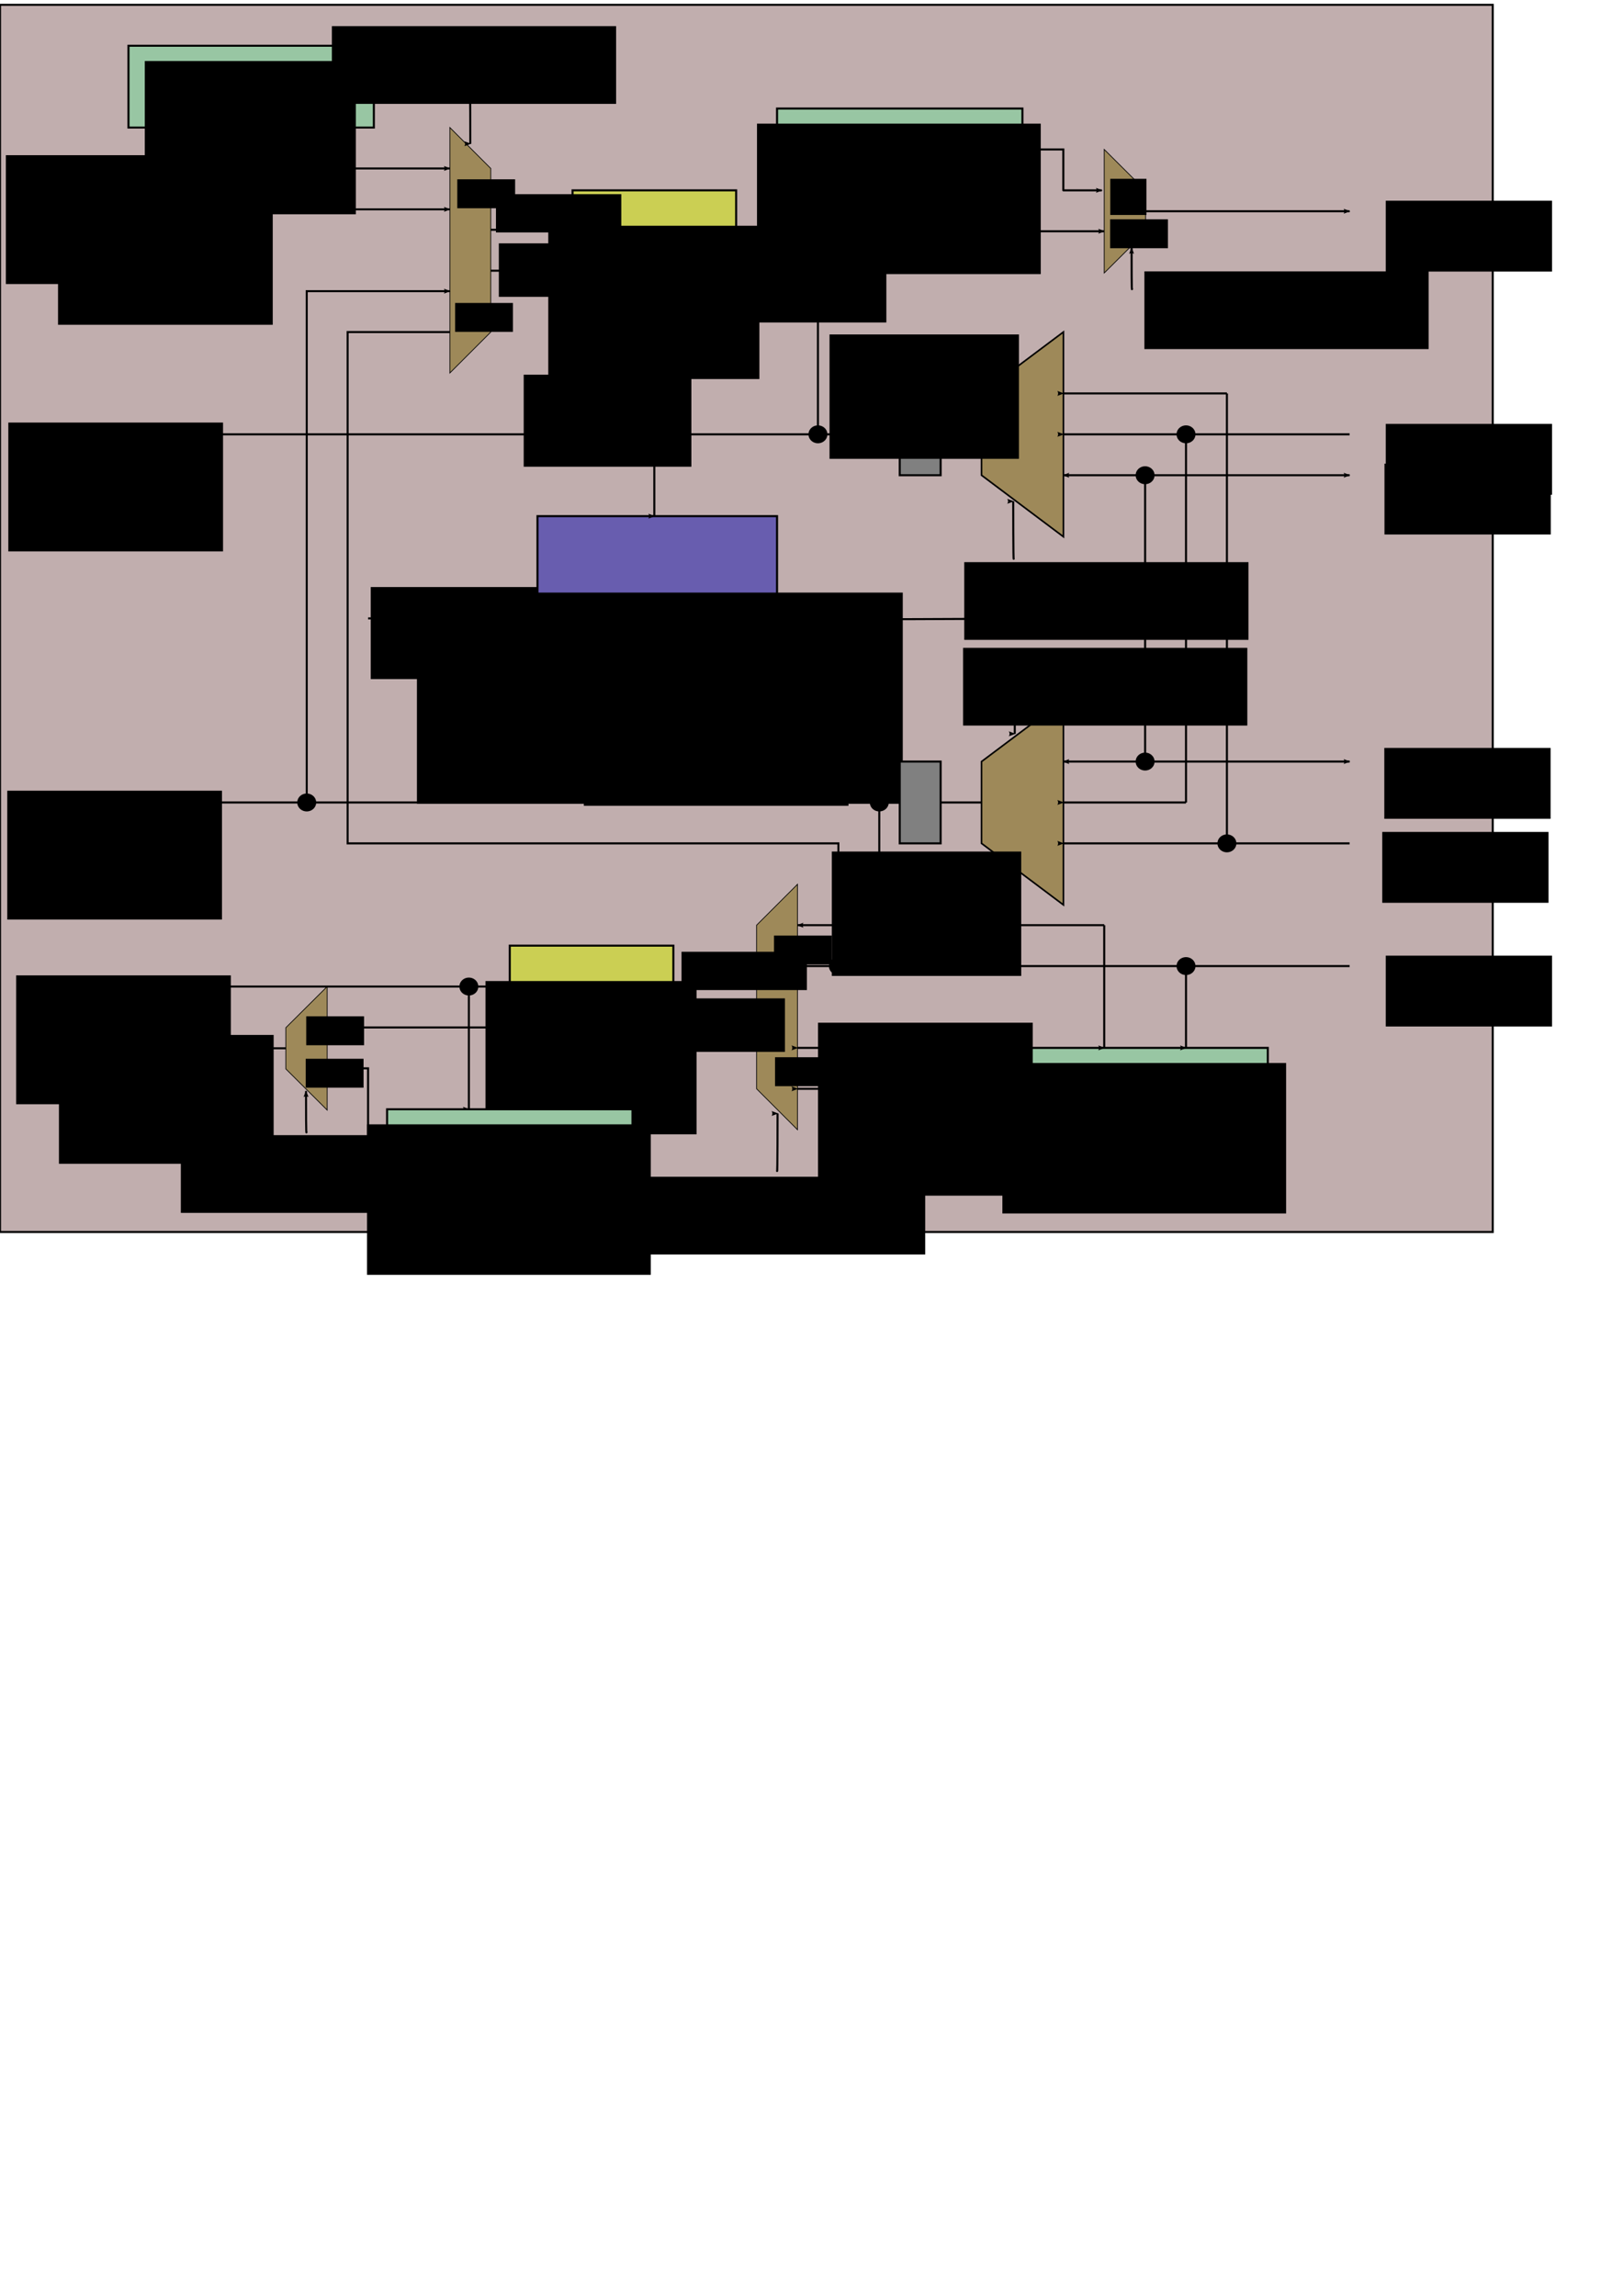 <?xml version="1.0" encoding="UTF-8" standalone="no"?>
<!-- Created with Inkscape (http://www.inkscape.org/) -->
<svg
   xmlns:dc="http://purl.org/dc/elements/1.1/"
   xmlns:cc="http://web.resource.org/cc/"
   xmlns:rdf="http://www.w3.org/1999/02/22-rdf-syntax-ns#"
   xmlns:svg="http://www.w3.org/2000/svg"
   xmlns="http://www.w3.org/2000/svg"
   xmlns:sodipodi="http://sodipodi.sourceforge.net/DTD/sodipodi-0.dtd"
   xmlns:inkscape="http://www.inkscape.org/namespaces/inkscape"
   width="210mm"
   height="297mm"
   id="svg2"
   sodipodi:version="0.32"
   inkscape:version="0.45.1"
   sodipodi:docbase="C:\projetos\PD1414\serial_interface\Documentacao\figures"
   sodipodi:docname="v24_block_diagram.svg"
   inkscape:output_extension="org.inkscape.output.svg.inkscape"
   inkscape:export-filename="C:\projetos\PD1414\serial_interface\Documentacao\figures\v24_block_diagram.png"
   inkscape:export-xdpi="90"
   inkscape:export-ydpi="90">
  <defs
     id="defs4">
    <marker
       inkscape:stockid="Arrow2Mend"
       orient="auto"
       refY="0.0"
       refX="0.0"
       id="Arrow2Mend"
       style="overflow:visible;">
      <path
         id="path7366"
         style="font-size:12.0;fill-rule:evenodd;stroke-width:0.625;stroke-linejoin:round;"
         d="M 8.719,4.034 L -2.207,0.016 L 8.719,-4.002 C 6.973,-1.63 6.983,1.616 8.719,4.034 z "
         transform="scale(0.6) rotate(180) translate(0,0)" />
    </marker>
    <marker
       inkscape:stockid="Arrow2Lstart"
       orient="auto"
       refY="0.0"
       refX="0.0"
       id="Arrow2Lstart"
       style="overflow:visible">
      <path
         id="path13233"
         style="font-size:12.0;fill-rule:evenodd;stroke-width:0.625;stroke-linejoin:round"
         d="M 8.719,4.034 L -2.207,0.016 L 8.719,-4.002 C 6.973,-1.63 6.983,1.616 8.719,4.034 z "
         transform="scale(1.1) translate(1,0)" />
    </marker>
    <marker
       inkscape:stockid="Arrow2Lend"
       orient="auto"
       refY="0.0"
       refX="0.0"
       id="Arrow2Lend"
       style="overflow:visible;">
      <path
         id="path13236"
         style="font-size:12.0;fill-rule:evenodd;stroke-width:0.625;stroke-linejoin:round;"
         d="M 8.719,4.034 L -2.207,0.016 L 8.719,-4.002 C 6.973,-1.63 6.983,1.616 8.719,4.034 z "
         transform="scale(1.1) rotate(180) translate(1,0)" />
    </marker>
  </defs>
  <sodipodi:namedview
     id="base"
     pagecolor="#ffffff"
     bordercolor="#666666"
     borderopacity="1.0"
     inkscape:pageopacity="0.0"
     inkscape:pageshadow="2"
     inkscape:zoom="0.70710678"
     inkscape:cx="384.28798"
     inkscape:cy="786.90929"
     inkscape:document-units="px"
     inkscape:current-layer="layer2"
     inkscape:window-width="1280"
     inkscape:window-height="977"
     inkscape:window-x="0"
     inkscape:window-y="20"
     showgrid="true"
     gridspacingx="10px"
     gridspacingy="10px"
     inkscape:grid-points="true"
     inkscape:grid-bbox="false"
     gridtolerance="50"
     objecttolerance="10"
     guidetolerance="10" />
  <g
     inkscape:groupmode="layer"
     id="layer2"
     inkscape:label="Fundo">
    <rect
       style="fill:#ac9393;fill-opacity:0.743;stroke:#000000;stroke-width:1;stroke-miterlimit:4;stroke-dasharray:none;stroke-dashoffset:0;stroke-opacity:1"
       id="rect11519"
       width="730"
       height="600"
       x="0"
       y="2.362"
       inkscape:export-xdpi="90"
       inkscape:export-ydpi="90" />
    <flowRoot
       xml:space="preserve"
       id="flowRoot14429"
       transform="translate(76.107,183.836)"><flowRegion
         id="flowRegion14431"><rect
           id="rect14433"
           width="82"
           height="45"
           x="180"
           y="-0.638" /></flowRegion><flowPara
         id="flowPara14437">thresholds</flowPara></flowRoot>    <flowRoot
       transform="translate(1.297,287.669)"
       id="flowRoot7440"
       xml:space="preserve"><flowRegion
         id="flowRegion7442"><rect
           y="-0.638"
           x="180"
           height="45"
           width="82"
           id="rect7444" /></flowRegion><flowPara
         id="flowPara7446">clk_corr_en</flowPara></flowRoot>  </g>
  <g
     inkscape:label="Camada 1"
     inkscape:groupmode="layer"
     id="layer1">
    <rect
       style="opacity:1;fill:#59839e;fill-opacity:1;fill-rule:evenodd;stroke:#020202;stroke-width:4;stroke-linejoin:round;stroke-miterlimit:4;stroke-dasharray:none;stroke-opacity:1"
       id="rect8252"
       width="20"
       height="0"
       x="400"
       y="272.362" />
    <rect
       style="opacity:1;fill:#59839e;fill-opacity:1;fill-rule:evenodd;stroke:#020202;stroke-width:4;stroke-linecap:square;stroke-linejoin:miter;stroke-miterlimit:4;stroke-dasharray:none;stroke-opacity:1"
       id="rect11187"
       width="20"
       height="0"
       x="500"
       y="252.362" />
    <path
       id="path2511"
       d="M 520.052,262.443 C 480,232.362 480,232.362 480,232.362 L 480,192.362 L 520.052,162.317 L 520.052,162.317 L 520.052,262.443 z "
       style="fill:#9e8959;fill-opacity:1;fill-rule:evenodd;stroke:#000000;stroke-width:0.791px;stroke-linecap:butt;stroke-linejoin:miter;stroke-opacity:1"
       sodipodi:nodetypes="cccccc" />
    <rect
       style="fill:#685daf;fill-opacity:1;stroke:#000000;stroke-width:1;stroke-miterlimit:4;stroke-dasharray:none;stroke-dashoffset:0;stroke-opacity:1"
       id="rect3320"
       width="117.154"
       height="100"
       x="262.846"
       y="252.362" />
    <flowRoot
       xml:space="preserve"
       id="flowRoot4292"
       style="text-align:center;text-anchor:middle"
       transform="translate(167.122,200.461)"><flowRegion
         id="flowRegion4294"><rect
           id="rect4296"
           width="237.588"
           height="103.238"
           x="36.77"
           y="89.283"
           style="text-align:center;text-anchor:middle" /></flowRegion><flowPara
         id="flowPara4298">CLOCK</flowPara><flowPara
         id="flowPara4300">GENERATOR</flowPara></flowRoot>    <flowRoot
       xml:space="preserve"
       id="flowRoot4302"
       transform="translate(190.058,-127.331)"><flowRegion
         id="flowRegion4304"><rect
           id="rect4306"
           width="129.401"
           height="39.598"
           x="95.459"
           y="481.727" /></flowRegion><flowPara
         id="flowPara4308">v24_clk_gen</flowPara></flowRoot>    <rect
       style="fill:#cbcf53;fill-opacity:1;stroke:#000000;stroke-width:1;stroke-miterlimit:4;stroke-dasharray:none;stroke-dashoffset:0;stroke-opacity:1"
       id="rect4323"
       width="80"
       height="60"
       x="280"
       y="93.069" />
    <flowRoot
       xml:space="preserve"
       id="flowRoot5294"
       style="text-align:center;text-anchor:middle"
       transform="translate(-173.111,-168.411)"><flowRegion
         id="flowRegion5296"><rect
           id="rect5298"
           width="103.238"
           height="74.953"
           x="441.235"
           y="278.787"
           style="text-align:center;text-anchor:middle" /></flowRegion><flowPara
         id="flowPara5300">TX</flowPara><flowPara
         id="flowPara5302">FIFO</flowPara></flowRoot>    <path
       style="fill:none;fill-rule:evenodd;stroke:#000000;stroke-width:1px;stroke-linecap:butt;stroke-linejoin:miter;marker-end:url(#Arrow2Lend);stroke-opacity:1"
       d="M 560,292.362 L 560,372.362 L 520,372.362"
       id="path5376" />
    <path
       style="fill:none;fill-rule:evenodd;stroke:#000000;stroke-width:1px;stroke-linecap:butt;stroke-linejoin:miter;marker-end:url(#Arrow2Lend);stroke-opacity:1"
       d="M 560,292.362 L 560,232.362 L 520,232.362"
       id="path5378" />
    <path
       style="fill:none;fill-rule:evenodd;stroke:#000000;stroke-width:1px;stroke-linecap:butt;stroke-linejoin:miter;marker-start:none;marker-end:url(#Arrow2Lend);stroke-opacity:1"
       d="M 660,212.362 C 520,212.362 520,212.362 520,212.362"
       id="path6373" />
    <path
       id="path7344"
       d="M 600,192.362 C 580,192.362 520,192.362 520,192.362"
       style="fill:none;fill-rule:evenodd;stroke:#000000;stroke-width:1px;stroke-linecap:butt;stroke-linejoin:miter;marker-start:none;marker-end:url(#Arrow2Lend);stroke-opacity:1"
       sodipodi:nodetypes="cc" />
    <path
       style="fill:#9e8959;fill-opacity:1;fill-rule:evenodd;stroke:#000000;stroke-width:0.791px;stroke-linecap:butt;stroke-linejoin:miter;stroke-opacity:1"
       d="M 520.052,342.317 C 480,372.362 480,372.362 480,372.362 L 480,412.362 L 520.052,442.443 L 520.052,442.443 L 520.052,342.317 z "
       id="path7346"
       sodipodi:nodetypes="cccccc" />
    <path
       style="fill:none;fill-rule:evenodd;stroke:#000000;stroke-width:1px;stroke-linecap:butt;stroke-linejoin:miter;marker-start:none;marker-end:url(#Arrow2Lend);stroke-opacity:1"
       d="M 660,412.362 C 660,412.362 520,412.362 520,412.362"
       id="path7350"
       sodipodi:nodetypes="cc" />
    <path
       id="path7356"
       d="M 580,392.362 C 560,392.362 520,392.362 520,392.362"
       style="fill:none;fill-rule:evenodd;stroke:#000000;stroke-width:1px;stroke-linecap:butt;stroke-linejoin:miter;marker-start:none;marker-end:url(#Arrow2Lend);stroke-opacity:1"
       sodipodi:nodetypes="cc" />
    <path
       style="fill:none;fill-rule:evenodd;stroke:#000000;stroke-width:1px;stroke-linecap:butt;stroke-linejoin:miter;stroke-opacity:1"
       d="M 580,392.362 C 580,212.362 580,212.362 580,212.362"
       id="path7358" />
    <path
       style="fill:none;fill-rule:evenodd;stroke:#000000;stroke-width:1px;stroke-linecap:butt;stroke-linejoin:miter;stroke-opacity:1"
       d="M 600,412.362 C 600,192.362 600,192.362 600,192.362"
       id="path7360" />
    <path
       style="fill:none;fill-rule:evenodd;stroke:#000000;stroke-width:1px;stroke-linecap:butt;stroke-linejoin:miter;marker-start:none;marker-end:url(#Arrow2Lend);stroke-opacity:1"
       d="M 360,113.069 C 500,113.069 540,113.069 540,113.069"
       id="path7362"
       sodipodi:nodetypes="cc" />
    <path
       style="fill:none;fill-rule:evenodd;stroke:#000000;stroke-width:1px;stroke-linecap:butt;stroke-linejoin:miter;marker-end:url(#Arrow2Lend);stroke-opacity:1"
       d="M 440,212.362 C 400,212.362 400,212.362 400,212.362 L 400,133.069 L 360,133.069"
       id="path7378"
       sodipodi:nodetypes="cccc" />
    <path
       sodipodi:nodetypes="cccc"
       id="path8363"
       d="M 450,392.362 C 410,392.362 430,392.362 430,392.362 L 430,452.362 L 390,452.362"
       style="fill:none;fill-rule:evenodd;stroke:#000000;stroke-width:1px;stroke-linecap:butt;stroke-linejoin:miter;marker-end:url(#Arrow2Lend);stroke-opacity:1" />
    <path
       sodipodi:nodetypes="cc"
       id="path8365"
       d="M 660,472.362 C 520,472.362 390,472.362 390,472.362"
       style="fill:none;fill-rule:evenodd;stroke:#000000;stroke-width:1px;stroke-linecap:butt;stroke-linejoin:miter;marker-start:none;marker-end:url(#Arrow2Lend);stroke-opacity:1" />
    <path
       style="fill:none;fill-rule:evenodd;stroke:#000000;stroke-width:1px;stroke-linecap:butt;stroke-linejoin:miter;stroke-opacity:1"
       d="M 380,302.828 C 500,302.828 478.683,302.121 560,302.828"
       id="path8367"
       sodipodi:nodetypes="cc" />
    <rect
       y="462.362"
       x="249.293"
       height="60"
       width="80"
       id="rect10323"
       style="fill:#cbcf53;fill-opacity:1;stroke:#000000;stroke-width:1;stroke-miterlimit:4;stroke-dasharray:none;stroke-dashoffset:0;stroke-opacity:1" />
    <flowRoot
       transform="translate(-203.818,200.882)"
       style="text-align:center;text-anchor:middle"
       id="flowRoot10325"
       xml:space="preserve"><flowRegion
         id="flowRegion10327"><rect
           style="text-align:center;text-anchor:middle"
           y="278.787"
           x="441.235"
           height="74.953"
           width="103.238"
           id="rect10329" /></flowRegion><flowPara
         id="flowPara10331">RX</flowPara><flowPara
         id="flowPara10333">FIFO</flowPara></flowRoot>    <flowRoot
       xml:space="preserve"
       id="flowRoot10335"
       transform="translate(513.633,-88.724)"><flowRegion
         id="flowRegion10337"><rect
           id="rect10339"
           width="81.317"
           height="34.648"
           x="164.049"
           y="186.863" /></flowRegion><flowPara
         id="flowPara10341">CT-104</flowPara></flowRoot>    <flowRoot
       transform="translate(511.92,219.906)"
       id="flowRoot10343"
       xml:space="preserve"><flowRegion
         id="flowRegion10345"><rect
           y="186.863"
           x="164.049"
           height="34.648"
           width="81.317"
           id="rect10347" /></flowRegion><flowPara
         id="flowPara10349">CT-113</flowPara></flowRoot>    <flowRoot
       xml:space="preserve"
       id="flowRoot10351"
       transform="translate(513.633,20.385)"><flowRegion
         id="flowRegion10353"><rect
           id="rect10355"
           width="81.317"
           height="34.648"
           x="164.049"
           y="186.863" /></flowRegion><flowPara
         id="flowPara10357">CT-128</flowPara></flowRoot>    <flowRoot
       transform="translate(513.633,280.385)"
       id="flowRoot10359"
       xml:space="preserve"><flowRegion
         id="flowRegion10361"><rect
           y="186.863"
           x="164.049"
           height="34.648"
           width="81.317"
           id="rect10363" /></flowRegion><flowPara
         id="flowPara10365">CT-103</flowPara></flowRoot>    <path
       sodipodi:nodetypes="cc"
       id="path10367"
       d="M 319.982,152.362 C 319.982,152.362 319.982,252.362 319.982,252.362"
       style="fill:none;fill-rule:evenodd;stroke:#000000;stroke-width:1px;stroke-linecap:butt;stroke-linejoin:miter;marker-start:none;marker-end:url(#Arrow2Lend);stroke-opacity:1" />
    <flowRoot
       transform="translate(512.926,178.828)"
       id="flowRoot11351"
       xml:space="preserve"><flowRegion
         id="flowRegion11353"><rect
           y="186.863"
           x="164.049"
           height="34.648"
           width="81.317"
           id="rect11355" /></flowRegion><flowPara
         id="flowPara11357">CT-114</flowPara></flowRoot>    <flowRoot
       xml:space="preserve"
       id="flowRoot11359"
       transform="translate(513.008,39.829)"><flowRegion
         id="flowRegion11361"><rect
           id="rect11363"
           width="81.317"
           height="34.648"
           x="164.049"
           y="186.863" /></flowRegion><flowPara
         id="flowPara11365">CT-115</flowPara></flowRoot>    <path
       sodipodi:type="arc"
       style="fill:#000000;fill-opacity:1;stroke:#000000;stroke-width:1;stroke-miterlimit:4;stroke-dasharray:none;stroke-dashoffset:0;stroke-opacity:1"
       id="path11371"
       sodipodi:cx="140"
       sodipodi:cy="-7.6378174"
       sodipodi:rx="4.125"
       sodipodi:ry="3.875"
       d="M 144.125 -7.638 A 4.125 3.875 0 1 1  135.875,-7.638 A 4.125 3.875 0 1 1  144.125 -7.638 z"
       transform="translate(460,420)" />
    <path
       transform="translate(440,220)"
       d="M 144.125 -7.638 A 4.125 3.875 0 1 1  135.875,-7.638 A 4.125 3.875 0 1 1  144.125 -7.638 z"
       sodipodi:ry="3.875"
       sodipodi:rx="4.125"
       sodipodi:cy="-7.6378174"
       sodipodi:cx="140"
       id="path11373"
       style="fill:#000000;fill-opacity:1;stroke:#000000;stroke-width:1;stroke-miterlimit:4;stroke-dasharray:none;stroke-dashoffset:0;stroke-opacity:1"
       sodipodi:type="arc" />
    <path
       transform="translate(420,240)"
       d="M 144.125 -7.638 A 4.125 3.875 0 1 1  135.875,-7.638 A 4.125 3.875 0 1 1  144.125 -7.638 z"
       sodipodi:ry="3.875"
       sodipodi:rx="4.125"
       sodipodi:cy="-7.6378174"
       sodipodi:cx="140"
       id="path11377"
       style="fill:#000000;fill-opacity:1;stroke:#000000;stroke-width:1;stroke-miterlimit:4;stroke-dasharray:none;stroke-dashoffset:0;stroke-opacity:1"
       sodipodi:type="arc" />
    <path
       sodipodi:type="arc"
       style="fill:#000000;fill-opacity:1;stroke:#000000;stroke-width:1;stroke-miterlimit:4;stroke-dasharray:none;stroke-dashoffset:0;stroke-opacity:1"
       id="path11379"
       sodipodi:cx="140"
       sodipodi:cy="-7.6378174"
       sodipodi:rx="4.125"
       sodipodi:ry="3.875"
       d="M 144.125 -7.638 A 4.125 3.875 0 1 1  135.875,-7.638 A 4.125 3.875 0 1 1  144.125 -7.638 z"
       transform="translate(420,380)" />
    <path
       sodipodi:nodetypes="cc"
       id="path11381"
       d="M 560,232.362 C 620,232.362 660,232.362 660,232.362"
       style="fill:none;fill-rule:evenodd;stroke:#000000;stroke-width:1px;stroke-linecap:butt;stroke-linejoin:miter;marker-start:none;marker-end:url(#Arrow2Lend);stroke-opacity:1" />
    <path
       style="fill:none;fill-rule:evenodd;stroke:#000000;stroke-width:1px;stroke-linecap:butt;stroke-linejoin:miter;marker-start:none;marker-end:url(#Arrow2Lend);stroke-opacity:1"
       d="M 560,372.362 C 620,372.362 660,372.362 660,372.362"
       id="path11383"
       sodipodi:nodetypes="cc" />
    <path
       transform="translate(419.872,310.309)"
       d="M 144.125 -7.638 A 4.125 3.875 0 1 1  135.875,-7.638 A 4.125 3.875 0 1 1  144.125 -7.638 z"
       sodipodi:ry="3.875"
       sodipodi:rx="4.125"
       sodipodi:cy="-7.6378174"
       sodipodi:cx="140"
       id="path11387"
       style="fill:#000000;fill-opacity:1;stroke:#000000;stroke-width:1;stroke-miterlimit:4;stroke-dasharray:none;stroke-dashoffset:0;stroke-opacity:1"
       sodipodi:type="arc" />
    <path
       sodipodi:nodetypes="cc"
       id="path11389"
       d="M 100,82.362 C 100,82.362 220,82.362 220,82.362"
       style="fill:none;fill-rule:evenodd;stroke:#000000;stroke-width:1px;stroke-linecap:butt;stroke-linejoin:miter;marker-start:none;marker-end:url(#Arrow2Lend);stroke-opacity:1" />
    <path
       style="fill:none;fill-rule:evenodd;stroke:#000000;stroke-width:1px;stroke-linecap:butt;stroke-linejoin:miter;marker-start:none;marker-end:url(#Arrow2Lend);stroke-opacity:1"
       d="M 100,102.362 C 100,102.362 220,102.362 220,102.362"
       id="path11391"
       sodipodi:nodetypes="cc" />
    <path
       style="fill:none;fill-rule:evenodd;stroke:#000000;stroke-width:1px;stroke-linecap:butt;stroke-linejoin:miter;marker-start:none;marker-end:url(#Arrow2Lend);stroke-opacity:1"
       d="M 100,482.362 C 100,482.362 249.293,482.362 249.293,482.362"
       id="path11393"
       sodipodi:nodetypes="cc" />
    <path
       sodipodi:nodetypes="cc"
       id="path11395"
       d="M 250,502.362 C 250,502.362 160,502.362 160,502.362"
       style="fill:none;fill-rule:evenodd;stroke:#000000;stroke-width:1px;stroke-linecap:butt;stroke-linejoin:miter;marker-start:none;marker-end:url(#Arrow2Lend);stroke-opacity:1" />
    <flowRoot
       xml:space="preserve"
       id="flowRoot11397"
       transform="translate(-45.136,13.52)"><flowRegion
         id="flowRegion11399"><rect
           id="rect11401"
           width="105"
           height="63"
           x="48"
           y="62.362" /></flowRegion><flowPara
         id="flowPara11403">TX_FIFO_WEN</flowPara></flowRoot>    <flowRoot
       transform="translate(-19.617,33.441)"
       id="flowRoot11405"
       xml:space="preserve"><flowRegion
         id="flowRegion11407"><rect
           y="62.362"
           x="48"
           height="63"
           width="105"
           id="rect11409" /></flowRegion><flowPara
         id="flowPara11411">TX_DATA</flowPara></flowRoot>    <flowRoot
       transform="translate(-40.111,414.546)"
       id="flowRoot11413"
       xml:space="preserve"><flowRegion
         id="flowRegion11415"><rect
           y="62.362"
           x="48"
           height="63"
           width="105"
           id="rect11417" /></flowRegion><flowPara
         id="flowPara11419">TX_FIFO_REN</flowPara></flowRoot>    <flowRoot
       xml:space="preserve"
       id="flowRoot11421"
       transform="translate(-19.178,443.66)"><flowRegion
         id="flowRegion11423"><rect
           id="rect11425"
           width="105"
           height="63"
           x="48"
           y="62.362" /></flowRegion><flowPara
         id="flowPara11427">RX_DATA</flowPara></flowRoot>    <path
       style="fill:none;fill-rule:evenodd;stroke:#000000;stroke-width:1px;stroke-linecap:butt;stroke-linejoin:miter;marker-start:none;marker-end:url(#Arrow2Lend);stroke-opacity:1"
       d="M 430,392.362 C 430,392.362 100,392.362 100,392.362"
       id="path11429"
       sodipodi:nodetypes="cc" />
    <path
       sodipodi:nodetypes="cc"
       id="path11431"
       d="M 400,212.362 C 400,212.362 100,212.362 100,212.362"
       style="fill:none;fill-rule:evenodd;stroke:#000000;stroke-width:1px;stroke-linecap:butt;stroke-linejoin:miter;marker-start:none;marker-end:url(#Arrow2Lend);stroke-opacity:1" />
    <flowRoot
       xml:space="preserve"
       id="flowRoot11433"
       transform="translate(-43.932,144.247)"><flowRegion
         id="flowRegion11435"><rect
           id="rect11437"
           width="105"
           height="63"
           x="48"
           y="62.362" /></flowRegion><flowPara
         id="flowPara11439">TX_DATA_EN</flowPara></flowRoot>    <flowRoot
       transform="translate(-44.445,324.247)"
       id="flowRoot11441"
       xml:space="preserve"><flowRegion
         id="flowRegion11443"><rect
           y="62.362"
           x="48"
           height="63"
           width="105"
           id="rect11445" /></flowRegion><flowPara
         id="flowPara11447">RX_DATA_EN</flowPara></flowRoot>    <path
       transform="translate(260,220)"
       d="M 144.125 -7.638 A 4.125 3.875 0 1 1  135.875,-7.638 A 4.125 3.875 0 1 1  144.125 -7.638 z"
       sodipodi:ry="3.875"
       sodipodi:rx="4.125"
       sodipodi:cy="-7.6378174"
       sodipodi:cx="140"
       id="path11449"
       style="fill:#000000;fill-opacity:1;stroke:#000000;stroke-width:1;stroke-miterlimit:4;stroke-dasharray:none;stroke-dashoffset:0;stroke-opacity:1"
       sodipodi:type="arc" />
    <path
       transform="translate(290,400)"
       d="M 144.125 -7.638 A 4.125 3.875 0 1 1  135.875,-7.638 A 4.125 3.875 0 1 1  144.125 -7.638 z"
       sodipodi:ry="3.875"
       sodipodi:rx="4.125"
       sodipodi:cy="-7.6378174"
       sodipodi:cx="140"
       id="path11451"
       style="fill:#000000;fill-opacity:1;stroke:#000000;stroke-width:1;stroke-miterlimit:4;stroke-dasharray:none;stroke-dashoffset:0;stroke-opacity:1"
       sodipodi:type="arc" />
    <rect
       style="fill:#808080;fill-opacity:1;stroke:#000000;stroke-width:1;stroke-miterlimit:4;stroke-dasharray:none;stroke-dashoffset:0;stroke-opacity:1"
       id="rect11453"
       width="20"
       height="40"
       x="440"
       y="192.362" />
    <path
       style="fill:none;fill-rule:evenodd;stroke:#000000;stroke-width:1px;stroke-linecap:butt;stroke-linejoin:miter;stroke-opacity:1"
       d="M 480,212.362 C 460,212.362 460,212.362 460,212.362"
       id="path11455" />
    <flowRoot
       xml:space="preserve"
       id="flowRoot11457"
       style="text-align:center;text-anchor:middle"
       transform="translate(302.428,-98.995)"><flowRegion
         id="flowRegion11459"><rect
           id="rect11461"
           width="92.631"
           height="60.811"
           x="103.238"
           y="262.524"
           style="text-align:center;text-anchor:middle" /></flowRegion><flowPara
         id="flowPara11463">edge</flowPara><flowPara
         id="flowPara11465">detector</flowPara></flowRoot>    <rect
       y="372.362"
       x="440"
       height="40"
       width="20"
       id="rect11467"
       style="fill:#808080;fill-opacity:1;stroke:#000000;stroke-width:1;stroke-miterlimit:4;stroke-dasharray:none;stroke-dashoffset:0;stroke-opacity:1" />
    <path
       id="path11469"
       d="M 480,392.362 C 460,392.362 460,392.362 460,392.362"
       style="fill:none;fill-rule:evenodd;stroke:#000000;stroke-width:1px;stroke-linecap:butt;stroke-linejoin:miter;stroke-opacity:1" />
    <flowRoot
       transform="translate(303.55,153.837)"
       style="text-align:center;text-anchor:middle"
       id="flowRoot11471"
       xml:space="preserve"><flowRegion
         id="flowRegion11473"><rect
           style="text-align:center;text-anchor:middle"
           y="262.524"
           x="103.238"
           height="60.811"
           width="92.631"
           id="rect11475" /></flowRegion><flowPara
         id="flowPara11477">edge</flowPara><flowPara
         id="flowPara11479">detector</flowPara></flowRoot>    <flowRoot
       xml:space="preserve"
       id="flowRoot11481"
       transform="translate(152.028,105.158)"><flowRegion
         id="flowRegion11483"><rect
           id="rect11485"
           width="68.589"
           height="41.719"
           x="212.839"
           y="10.794" /></flowRegion><flowPara
         id="flowPara11487">rd_en</flowPara></flowRoot>    <flowRoot
       xml:space="preserve"
       id="flowRoot11497"
       transform="translate(280.553,250.492)"><flowRegion
         id="flowRegion11499"><rect
           id="rect11501"
           width="139"
           height="38"
           x="191"
           y="24.362" /></flowRegion><flowPara
         id="flowPara11503">txclk_sel</flowPara></flowRoot>    <flowRoot
       transform="translate(279.978,292.397)"
       id="flowRoot11505"
       xml:space="preserve"><flowRegion
         id="flowRegion11507"><rect
           y="24.362"
           x="191"
           height="38"
           width="139"
           id="rect11509" /></flowRegion><flowPara
         id="flowPara11511">rxclk_sel</flowPara></flowRoot>    <path
       sodipodi:nodetypes="cc"
       id="path11513"
       d="M 495.75,273.034 C 495.5,276.112 495.5,245.112 495.5,245.112"
       style="fill:none;fill-rule:evenodd;stroke:#000000;stroke-width:1px;stroke-linecap:butt;stroke-linejoin:miter;marker-start:none;marker-end:url(#Arrow2Lend);stroke-opacity:1" />
    <path
       style="fill:none;fill-rule:evenodd;stroke:#000000;stroke-width:1px;stroke-linecap:butt;stroke-linejoin:miter;marker-start:none;marker-end:url(#Arrow2Lend);stroke-opacity:1"
       d="M 496.5,330.873 C 496.25,327.795 496.25,358.795 496.25,358.795"
       id="path11515"
       sodipodi:nodetypes="cc" />
    <path
       id="path2305"
       d="M 540,133.472 C 560.224,113.338 560.224,113.338 560.224,113.338 L 560.224,93.204 L 540,73.069 L 540,73.069 L 540,133.472 z "
       style="fill:#9e8959;fill-opacity:1;fill-rule:evenodd;stroke:#000000;stroke-width:0.357px;stroke-linecap:butt;stroke-linejoin:miter;stroke-opacity:1" />
    <g
       id="g7370"
       transform="translate(-260,20.707)">
      <rect
         y="32.362"
         x="640"
         height="40"
         width="120"
         id="rect3306"
         style="fill:#98c6a3;fill-opacity:1;stroke:#000000;stroke-width:1;stroke-miterlimit:4;stroke-dasharray:none;stroke-dashoffset:0;stroke-opacity:1" />
      <flowRoot
         transform="translate(188.962,-239.039)"
         style="text-align:center;text-anchor:middle"
         id="flowRoot3308"
         xml:space="preserve"><flowRegion
           id="flowRegion3310"><rect
             style="text-align:center;text-anchor:middle"
             y="278.787"
             x="441.235"
             height="73.575"
             width="138.765"
             id="rect3312" /></flowRegion><flowPara
           id="flowPara3314">INTERFACE</flowPara><flowPara
           id="flowPara3316">BERT GENERATOR</flowPara></flowRoot>    </g>
    <g
       id="g7378"
       transform="translate(-57.172,-50)">
      <rect
         style="fill:#98c6a3;fill-opacity:1;stroke:#000000;stroke-width:1;stroke-miterlimit:4;stroke-dasharray:none;stroke-dashoffset:0;stroke-opacity:1"
         id="rect7300"
         width="120"
         height="40"
         x="120"
         y="72.362" />
      <flowRoot
         transform="translate(-313.272,-198.954)"
         style="text-align:center;text-anchor:middle"
         id="flowRoot7314"
         xml:space="preserve"><flowRegion
           id="flowRegion7316"><rect
             style="text-align:center;text-anchor:middle"
             y="278.787"
             x="441.235"
             height="74.953"
             width="103.238"
             id="rect7318" /></flowRegion><flowPara
           id="flowPara7320">FABIRC</flowPara><flowPara
           id="flowPara7322">BERT ANALYZER</flowPara></flowRoot>    </g>
    <path
       style="fill:none;fill-rule:evenodd;stroke:#000000;stroke-width:1px;stroke-linecap:butt;stroke-linejoin:miter;marker-end:url(#Arrow2Lend);stroke-opacity:1"
       d="M 500,73.069 C 520,73.069 520,73.069 520,73.069 L 520,93.069 C 520,93.069 518.875,93.069 538.851,93.069"
       id="path3384"
       sodipodi:nodetypes="cccc" />
    <path
       style="fill:none;fill-rule:evenodd;stroke:#000000;stroke-width:1px;stroke-linecap:butt;stroke-linejoin:miter;marker-start:none;marker-end:url(#Arrow2Lend);stroke-opacity:1"
       d="M 560,103.288 C 600,103.288 660,103.288 660,103.288"
       id="path4355"
       sodipodi:nodetypes="cc" />
    <path
       style="fill:none;fill-rule:evenodd;stroke:#000000;stroke-width:1px;stroke-linecap:butt;stroke-linejoin:miter;marker-end:url(#Arrow2Lend);stroke-opacity:1"
       d="M 400,133.069 C 440,133.069 440,133.069 440,133.069 L 440,93.069"
       id="path4357"
       sodipodi:nodetypes="ccc" />
    <path
       transform="translate(260,140.707)"
       d="M 144.125 -7.638 A 4.125 3.875 0 1 1  135.875,-7.638 A 4.125 3.875 0 1 1  144.125 -7.638 z"
       sodipodi:ry="3.875"
       sodipodi:rx="4.125"
       sodipodi:cy="-7.6378174"
       sodipodi:cx="140"
       id="path5328"
       style="fill:#000000;fill-opacity:1;stroke:#000000;stroke-width:1;stroke-miterlimit:4;stroke-dasharray:none;stroke-dashoffset:0;stroke-opacity:1"
       sodipodi:type="arc" />
    <path
       style="fill:#9e8959;fill-opacity:1;fill-rule:evenodd;stroke:#000000;stroke-width:0.357px;stroke-linecap:butt;stroke-linejoin:miter;stroke-opacity:1"
       d="M 160,542.765 C 139.776,522.631 139.776,522.631 139.776,522.631 L 139.776,502.496 L 160,482.362 L 160,482.362 L 160,542.765 z "
       id="path5330" />
    <path
       style="fill:none;fill-rule:evenodd;stroke:#000000;stroke-width:1px;stroke-linecap:butt;stroke-linejoin:miter;marker-end:url(#Arrow2Lend);stroke-opacity:1"
       d="M 189.293,562.362 C 180,562.362 180,562.362 180,562.362 L 180,522.362 L 160,522.362"
       id="path5334"
       sodipodi:nodetypes="cccc" />
    <path
       style="fill:none;fill-rule:evenodd;stroke:#000000;stroke-width:1px;stroke-linecap:butt;stroke-linejoin:miter;marker-start:none;marker-end:url(#Arrow2Lend);stroke-opacity:1"
       d="M 139.808,512.546 C 139.808,512.546 98.98,512.546 98.98,512.546"
       id="path6305"
       sodipodi:nodetypes="cc" />
    <path
       style="fill:none;fill-rule:evenodd;stroke:#000000;stroke-width:1px;stroke-linecap:butt;stroke-linejoin:miter;marker-end:url(#Arrow2Lend);stroke-opacity:1"
       d="M 229.293,482.362 C 229.293,542.362 229.293,542.362 229.293,542.362 L 229.293,542.362"
       id="path6307" />
    <path
       sodipodi:type="arc"
       style="fill:#000000;fill-opacity:1;stroke:#000000;stroke-width:1;stroke-miterlimit:4;stroke-dasharray:none;stroke-dashoffset:0;stroke-opacity:1"
       id="path7278"
       sodipodi:cx="140"
       sodipodi:cy="-7.6378174"
       sodipodi:rx="4.125"
       sodipodi:ry="3.875"
       d="M 144.125 -7.638 A 4.125 3.875 0 1 1  135.875,-7.638 A 4.125 3.875 0 1 1  144.125 -7.638 z"
       transform="translate(89.293,490)" />
    <flowRoot
       transform="translate(368.643,108.324)"
       id="flowRoot7280"
       xml:space="preserve"><flowRegion
         id="flowRegion7282"><rect
           y="24.362"
           x="191"
           height="38"
           width="139"
           id="rect7284" /></flowRegion><flowPara
         id="flowPara7286">v24_bert_en</flowPara></flowRoot>    <path
       style="fill:none;fill-rule:evenodd;stroke:#000000;stroke-width:1px;stroke-linecap:butt;stroke-linejoin:miter;marker-start:none;marker-end:url(#Arrow2Lend);stroke-opacity:1"
       d="M 553.637,140.991 C 553.387,144.069 553.387,129.686 553.387,121.201"
       id="path7288"
       sodipodi:nodetypes="cc" />
    <flowRoot
       transform="translate(-102.565,530.669)"
       id="flowRoot7290"
       xml:space="preserve"><flowRegion
         id="flowRegion7292"><rect
           y="24.362"
           x="191"
           height="38"
           width="139"
           id="rect7294" /></flowRegion><flowPara
         id="flowPara7296">fabric_bert_en</flowPara></flowRoot>    <path
       style="fill:none;fill-rule:evenodd;stroke:#000000;stroke-width:1px;stroke-linecap:butt;stroke-linejoin:miter;marker-start:none;marker-end:url(#Arrow2Lend);stroke-opacity:1"
       d="M 149.912,553.284 C 149.662,556.362 149.662,541.979 149.662,533.494"
       id="path7298"
       sodipodi:nodetypes="cc" />
    <path
       style="fill:none;fill-rule:evenodd;stroke:#000000;stroke-width:1px;stroke-linecap:butt;stroke-linejoin:miter;marker-start:none;marker-end:url(#Arrow2Lend);stroke-opacity:1"
       d="M 111.828,102.362 C 111.578,105.44 111.828,62.362 111.828,62.362"
       id="path7386"
       sodipodi:nodetypes="cc" />
    <path
       sodipodi:nodetypes="cc"
       id="path7388"
       d="M 131.828,82.362 C 131.578,85.44 131.828,62.362 131.828,62.362"
       style="fill:none;fill-rule:evenodd;stroke:#000000;stroke-width:1px;stroke-linecap:butt;stroke-linejoin:miter;marker-start:none;marker-end:url(#Arrow2Lend);stroke-opacity:1" />
    <path
       transform="translate(-28.172,110)"
       d="M 144.125 -7.638 A 4.125 3.875 0 1 1  135.875,-7.638 A 4.125 3.875 0 1 1  144.125 -7.638 z"
       sodipodi:ry="3.875"
       sodipodi:rx="4.125"
       sodipodi:cy="-7.6378174"
       sodipodi:cx="140"
       id="path7390"
       style="fill:#000000;fill-opacity:1;stroke:#000000;stroke-width:1;stroke-miterlimit:4;stroke-dasharray:none;stroke-dashoffset:0;stroke-opacity:1"
       sodipodi:type="arc" />
    <path
       transform="translate(-8.172,90)"
       d="M 144.125 -7.638 A 4.125 3.875 0 1 1  135.875,-7.638 A 4.125 3.875 0 1 1  144.125 -7.638 z"
       sodipodi:ry="3.875"
       sodipodi:rx="4.125"
       sodipodi:cy="-7.6378174"
       sodipodi:cx="140"
       id="path7392"
       style="fill:#000000;fill-opacity:1;stroke:#000000;stroke-width:1;stroke-miterlimit:4;stroke-dasharray:none;stroke-dashoffset:0;stroke-opacity:1"
       sodipodi:type="arc" />
    <g
       transform="translate(-450.707,510)"
       id="g7394">
      <rect
         style="fill:#98c6a3;fill-opacity:1;stroke:#000000;stroke-width:1;stroke-miterlimit:4;stroke-dasharray:none;stroke-dashoffset:0;stroke-opacity:1"
         id="rect7396"
         width="120"
         height="40"
         x="640"
         y="32.362" />
      <flowRoot
         xml:space="preserve"
         id="flowRoot7398"
         style="text-align:center;text-anchor:middle"
         transform="translate(188.962,-239.039)"><flowRegion
           id="flowRegion7400"><rect
             id="rect7402"
             width="138.765"
             height="73.575"
             x="441.235"
             y="278.787"
             style="text-align:center;text-anchor:middle" /></flowRegion><flowPara
           id="flowPara7404">FABRIC</flowPara><flowPara
           id="flowPara7406">BERT GENERATOR</flowPara></flowRoot>    </g>
    <g
       id="g7408"
       transform="translate(-120,480)">
      <g
         id="g7422"
         transform="translate(-20,0)">
        <rect
           style="fill:#98c6a3;fill-opacity:1;stroke:#000000;stroke-width:1;stroke-miterlimit:4;stroke-dasharray:none;stroke-dashoffset:0;stroke-opacity:1"
           id="rect7410"
           width="120"
           height="40"
           x="640"
           y="32.362" />
        <flowRoot
           xml:space="preserve"
           id="flowRoot7412"
           style="text-align:center;text-anchor:middle"
           transform="translate(188.962,-239.039)"><flowRegion
             id="flowRegion7414"><rect
               id="rect7416"
               width="138.765"
               height="73.575"
               x="441.235"
               y="278.787"
               style="text-align:center;text-anchor:middle" /></flowRegion><flowPara
             id="flowPara7418">INTERFACE</flowPara><flowPara
             id="flowPara7420">BERT ANALYZER</flowPara></flowRoot>      </g>
    </g>
    <path
       id="path7430"
       d="M 540,452.362 C 540,512.362 540,512.362 540,512.362 L 540,512.362"
       style="fill:none;fill-rule:evenodd;stroke:#000000;stroke-width:1px;stroke-linecap:butt;stroke-linejoin:miter;marker-end:url(#Arrow2Lend);stroke-opacity:1" />
    <path
       transform="translate(290,460)"
       d="M 144.125 -7.638 A 4.125 3.875 0 1 1  135.875,-7.638 A 4.125 3.875 0 1 1  144.125 -7.638 z"
       sodipodi:ry="3.875"
       sodipodi:rx="4.125"
       sodipodi:cy="-7.6378174"
       sodipodi:cx="140"
       id="path7432"
       style="fill:#000000;fill-opacity:1;stroke:#000000;stroke-width:1;stroke-miterlimit:4;stroke-dasharray:none;stroke-dashoffset:0;stroke-opacity:1"
       sodipodi:type="arc" />
    <path
       style="fill:none;fill-rule:evenodd;stroke:#000000;stroke-width:1px;stroke-linecap:butt;stroke-linejoin:miter;marker-end:url(#Arrow2Lend);stroke-opacity:1"
       d="M 580,472.362 C 580,472.362 580,512.362 580,512.362 L 580,512.362"
       id="path7434"
       sodipodi:nodetypes="ccc" />
    <path
       sodipodi:type="arc"
       style="fill:#000000;fill-opacity:1;stroke:#000000;stroke-width:1;stroke-miterlimit:4;stroke-dasharray:none;stroke-dashoffset:0;stroke-opacity:1"
       id="path7436"
       sodipodi:cx="140"
       sodipodi:cy="-7.6378174"
       sodipodi:rx="4.125"
       sodipodi:ry="3.875"
       d="M 144.125 -7.638 A 4.125 3.875 0 1 1  135.875,-7.638 A 4.125 3.875 0 1 1  144.125 -7.638 z"
       transform="translate(440,480)" />
    <path
       sodipodi:nodetypes="cc"
       id="path7438"
       d="M 180,302.362 C 180,302.362 260,302.362 260,302.362"
       style="fill:none;fill-rule:evenodd;stroke:#000000;stroke-width:1px;stroke-linecap:butt;stroke-linejoin:miter;marker-start:none;marker-end:url(#Arrow2Lend);stroke-opacity:1" />
    <path
       id="path7468"
       d="M 220,182.362 C 220,182.362 240,162.362 240,162.362 L 240,82.362 L 220,62.362 L 220,82.362 L 220,182.362 z "
       style="fill:#9e8959;fill-opacity:1;fill-rule:evenodd;stroke:#000000;stroke-width:0.357px;stroke-linecap:butt;stroke-linejoin:miter;stroke-opacity:1"
       sodipodi:nodetypes="cccccc" />
    <path
       sodipodi:nodetypes="cc"
       id="path7470"
       d="M 240,112.362 C 240,112.362 280,112.362 280,112.362"
       style="fill:none;fill-rule:evenodd;stroke:#000000;stroke-width:1px;stroke-linecap:butt;stroke-linejoin:miter;marker-start:none;marker-end:url(#Arrow2Lend);stroke-opacity:1" />
    <path
       style="fill:none;fill-rule:evenodd;stroke:#000000;stroke-width:1px;stroke-linecap:butt;stroke-linejoin:miter;marker-start:none;marker-end:url(#Arrow2Lend);stroke-opacity:1"
       d="M 240,132.362 C 240,132.362 280,132.362 280,132.362"
       id="path7472"
       sodipodi:nodetypes="cc" />
    <path
       transform="translate(10,400)"
       d="M 144.125 -7.638 A 4.125 3.875 0 1 1  135.875,-7.638 A 4.125 3.875 0 1 1  144.125 -7.638 z"
       sodipodi:ry="3.875"
       sodipodi:rx="4.125"
       sodipodi:cy="-7.6378174"
       sodipodi:cx="140"
       id="path7476"
       style="fill:#000000;fill-opacity:1;stroke:#000000;stroke-width:1;stroke-miterlimit:4;stroke-dasharray:none;stroke-dashoffset:0;stroke-opacity:1"
       sodipodi:type="arc" />
    <path
       style="fill:none;fill-rule:evenodd;stroke:#000000;stroke-width:1px;stroke-linecap:butt;stroke-linejoin:miter;stroke-opacity:1;marker-end:url(#Arrow2Lend)"
       d="M 150,392.362 C 150,142.362 150,142.362 150,142.362 L 220,142.362"
       id="path8447" />
    <path
       sodipodi:nodetypes="ccccc"
       id="path8449"
       d="M 220,162.362 C 220,162.362 170,162.362 170,162.362 C 170,372.362 170,412.362 170,412.362 L 410,412.362 L 410,472.362"
       style="fill:none;fill-rule:evenodd;stroke:#000000;stroke-width:1px;stroke-linecap:butt;stroke-linejoin:miter;marker-start:none;marker-end:none;stroke-opacity:1" />
    <flowRoot
       xml:space="preserve"
       id="flowRoot8459"
       transform="translate(207.889,-132.229)"><flowRegion
         id="flowRegion8461"><rect
           id="rect8463"
           width="46.669"
           height="26.163"
           x="36.062"
           y="251.21" /></flowRegion><flowPara
         id="flowPara8465">data</flowPara></flowRoot>    <flowRoot
       xml:space="preserve"
       id="flowRoot8467"
       transform="translate(183.848,-198.697)"><flowRegion
         id="flowRegion8469"><rect
           id="rect8471"
           width="61.31"
           height="18.726"
           x="58.69"
           y="293.637" /></flowRegion><flowPara
         id="flowPara8473">wr_en</flowPara></flowRoot>    <flowRoot
       transform="translate(-28.698,-11.576)"
       id="flowRoot8475"
       xml:space="preserve"
       style="text-align:center;text-anchor:middle"><flowRegion
         id="flowRegion8477"><rect
           y="24.362"
           x="191"
           height="38"
           width="139"
           id="rect8479"
           style="text-align:center;text-anchor:middle" /></flowRegion><flowPara
         id="flowPara8481">remote</flowPara><flowPara
         id="flowPara8485">loopback</flowPara></flowRoot>    <path
       style="fill:none;fill-rule:evenodd;stroke:#000000;stroke-width:1px;stroke-linecap:butt;stroke-linejoin:miter;marker-start:none;marker-end:url(#Arrow2Lend);stroke-opacity:1"
       d="M 229.75,42.362 C 230,39.284 230,70.284 230,70.284"
       id="path8483"
       sodipodi:nodetypes="cc" />
    <path
       style="fill:none;fill-rule:evenodd;stroke:#000000;stroke-width:1px;stroke-linecap:butt;stroke-linejoin:miter;stroke-opacity:1"
       d="M 420,452.362 C 480,452.362 540,452.362 540,452.362"
       id="path8487"
       sodipodi:nodetypes="cc" />
    <path
       id="path8489"
       d="M 390,552.362 C 390,552.362 370,532.362 370,532.362 L 370,452.362 L 390,432.362 L 390,452.362 L 390,552.362 z "
       style="fill:#9e8959;fill-opacity:1;fill-rule:evenodd;stroke:#000000;stroke-width:0.357px;stroke-linecap:butt;stroke-linejoin:miter;stroke-opacity:1"
       sodipodi:nodetypes="cccccc" />
    <path
       sodipodi:nodetypes="cc"
       id="path8491"
       d="M 370,482.362 C 370,482.362 330,482.362 330,482.362"
       style="fill:none;fill-rule:evenodd;stroke:#000000;stroke-width:1px;stroke-linecap:butt;stroke-linejoin:miter;marker-start:none;marker-end:url(#Arrow2Lend);stroke-opacity:1" />
    <path
       style="fill:none;fill-rule:evenodd;stroke:#000000;stroke-width:1px;stroke-linecap:butt;stroke-linejoin:miter;marker-start:none;marker-end:url(#Arrow2Lend);stroke-opacity:1"
       d="M 370,502.362 C 370,502.362 330,502.362 330,502.362"
       id="path8493"
       sodipodi:nodetypes="cc" />
    <flowRoot
       xml:space="preserve"
       id="flowRoot8495"
       transform="translate(301.139,236.938)"><flowRegion
         id="flowRegion8497"><rect
           id="rect8499"
           width="46.669"
           height="26.163"
           x="36.062"
           y="251.21" /></flowRegion><flowPara
         id="flowPara8501">data</flowPara></flowRoot>    <flowRoot
       xml:space="preserve"
       id="flowRoot8503"
       transform="translate(274.598,171.72)"><flowRegion
         id="flowRegion8505"><rect
           id="rect8507"
           width="61.31"
           height="18.726"
           x="58.69"
           y="293.637" /></flowRegion><flowPara
         id="flowPara8509">wr_en</flowPara></flowRoot>    <flowRoot
       transform="translate(122.465,551.003)"
       id="flowRoot8511"
       xml:space="preserve"
       style="text-align:center;text-anchor:middle"><flowRegion
         id="flowRegion8513"><rect
           y="24.362"
           x="191"
           height="38"
           width="139"
           id="rect8515"
           style="text-align:center;text-anchor:middle" /></flowRegion><flowPara
         id="flowPara8517">local</flowPara><flowPara
         id="flowPara8519">loopback</flowPara></flowRoot>    <path
       style="fill:none;fill-rule:evenodd;stroke:#000000;stroke-width:1px;stroke-linecap:butt;stroke-linejoin:miter;marker-start:none;marker-end:url(#Arrow2Lend);stroke-opacity:1"
       d="M 380,572.362 C 380.25,575.44 380.25,544.44 380.25,544.44"
       id="path8521"
       sodipodi:nodetypes="cc" />
    <path
       sodipodi:nodetypes="cc"
       id="path8523"
       d="M 490,532.362 C 490,532.362 390,532.362 390,532.362"
       style="fill:none;fill-rule:evenodd;stroke:#000000;stroke-width:1px;stroke-linecap:butt;stroke-linejoin:miter;marker-start:none;marker-end:url(#Arrow2Lend);stroke-opacity:1" />
    <path
       style="fill:none;fill-rule:evenodd;stroke:#000000;stroke-width:1px;stroke-linecap:butt;stroke-linejoin:miter;marker-start:none;marker-end:url(#Arrow2Lend);stroke-opacity:1"
       d="M 490,512.362 C 490,512.362 390,512.362 390,512.362"
       id="path8525"
       sodipodi:nodetypes="cc" />
    <flowRoot
       xml:space="preserve"
       id="flowRoot8527"
       transform="translate(352.035,437.669)"><flowRegion
         id="flowRegion8529"><rect
           id="rect8531"
           width="105"
           height="63"
           x="48"
           y="62.362" /></flowRegion><flowPara
         id="flowPara8533">TX_FIFO_WEN</flowPara></flowRoot>    <flowRoot
       transform="translate(352.035,459.247)"
       id="flowRoot8535"
       xml:space="preserve"><flowRegion
         id="flowRegion8537"><rect
           y="62.362"
           x="48"
           height="63"
           width="105"
           id="rect8539" /></flowRegion><flowPara
         id="flowPara8541">TX_DATA</flowPara></flowRoot>    <flowRoot
       transform="translate(520.957,-174.388)"
       id="flowRoot8559"
       xml:space="preserve"><flowRegion
         id="flowRegion8561"><rect
           y="281.616"
           x="21.92"
           height="14.142"
           width="28.284"
           id="rect8563" /></flowRegion><flowPara
         id="flowPara8565">0</flowPara></flowRoot>    <flowRoot
       transform="translate(475.083,-199.137)"
       id="flowRoot8567"
       xml:space="preserve"><flowRegion
         id="flowRegion8569"><rect
           y="286.566"
           x="67.882"
           height="17.678"
           width="17.678"
           id="rect8571" /></flowRegion><flowPara
         id="flowPara8573">1</flowPara></flowRoot>    <flowRoot
       xml:space="preserve"
       id="flowRoot8575"
       transform="translate(356.598,175.812)"><flowRegion
         id="flowRegion8577"><rect
           id="rect8579"
           width="28.284"
           height="14.142"
           x="21.92"
           y="281.616" /></flowRegion><flowPara
         id="flowPara8581">0</flowPara></flowRoot>    <flowRoot
       transform="translate(357.098,235.312)"
       id="flowRoot8583"
       xml:space="preserve"
       inkscape:transform-center-x="-3.0234375"
       inkscape:transform-center-y="4.5380859"><flowRegion
         id="flowRegion8585"><rect
           y="281.616"
           x="21.92"
           height="14.142"
           width="28.284"
           id="rect8587" /></flowRegion><flowPara
         id="flowPara8589">1</flowPara></flowRoot>    <flowRoot
       xml:space="preserve"
       id="flowRoot8591"
       transform="translate(127.83,215.312)"><flowRegion
         id="flowRegion8593"><rect
           id="rect8595"
           width="28.284"
           height="14.142"
           x="21.92"
           y="281.616" /></flowRegion><flowPara
         id="flowPara8597">0</flowPara></flowRoot>    <flowRoot
       xml:space="preserve"
       id="flowRoot8599"
       transform="translate(127.58,236.062)"><flowRegion
         id="flowRegion8601"><rect
           id="rect8603"
           width="28.284"
           height="14.142"
           x="21.92"
           y="281.616" /></flowRegion><flowPara
         id="flowPara8605">1</flowPara></flowRoot>    <flowRoot
       xml:space="preserve"
       id="flowRoot8607"
       transform="translate(201.709,-193.941)"><flowRegion
         id="flowRegion8609"><rect
           id="rect8611"
           width="28.284"
           height="14.142"
           x="21.92"
           y="281.616" /></flowRegion><flowPara
         id="flowPara8613">0</flowPara></flowRoot>    <flowRoot
       transform="translate(200.648,-133.484)"
       id="flowRoot8615"
       xml:space="preserve"
       inkscape:transform-center-x="3.0234375"><flowRegion
         id="flowRegion8617"><rect
           y="281.616"
           x="21.92"
           height="14.142"
           width="28.284"
           id="rect8619" /></flowRegion><flowPara
         id="flowPara8621">1</flowPara></flowRoot>    <path
       transform="translate(270,480)"
       d="M 144.125 -7.638 A 4.125 3.875 0 1 1  135.875,-7.638 A 4.125 3.875 0 1 1  144.125 -7.638 z"
       sodipodi:ry="3.875"
       sodipodi:rx="4.125"
       sodipodi:cy="-7.6378174"
       sodipodi:cx="140"
       id="path3417"
       style="fill:#000000;fill-opacity:1;stroke:#000000;stroke-width:1;stroke-miterlimit:4;stroke-dasharray:none;stroke-dashoffset:0;stroke-opacity:1"
       sodipodi:type="arc" />
  </g>
</svg>
